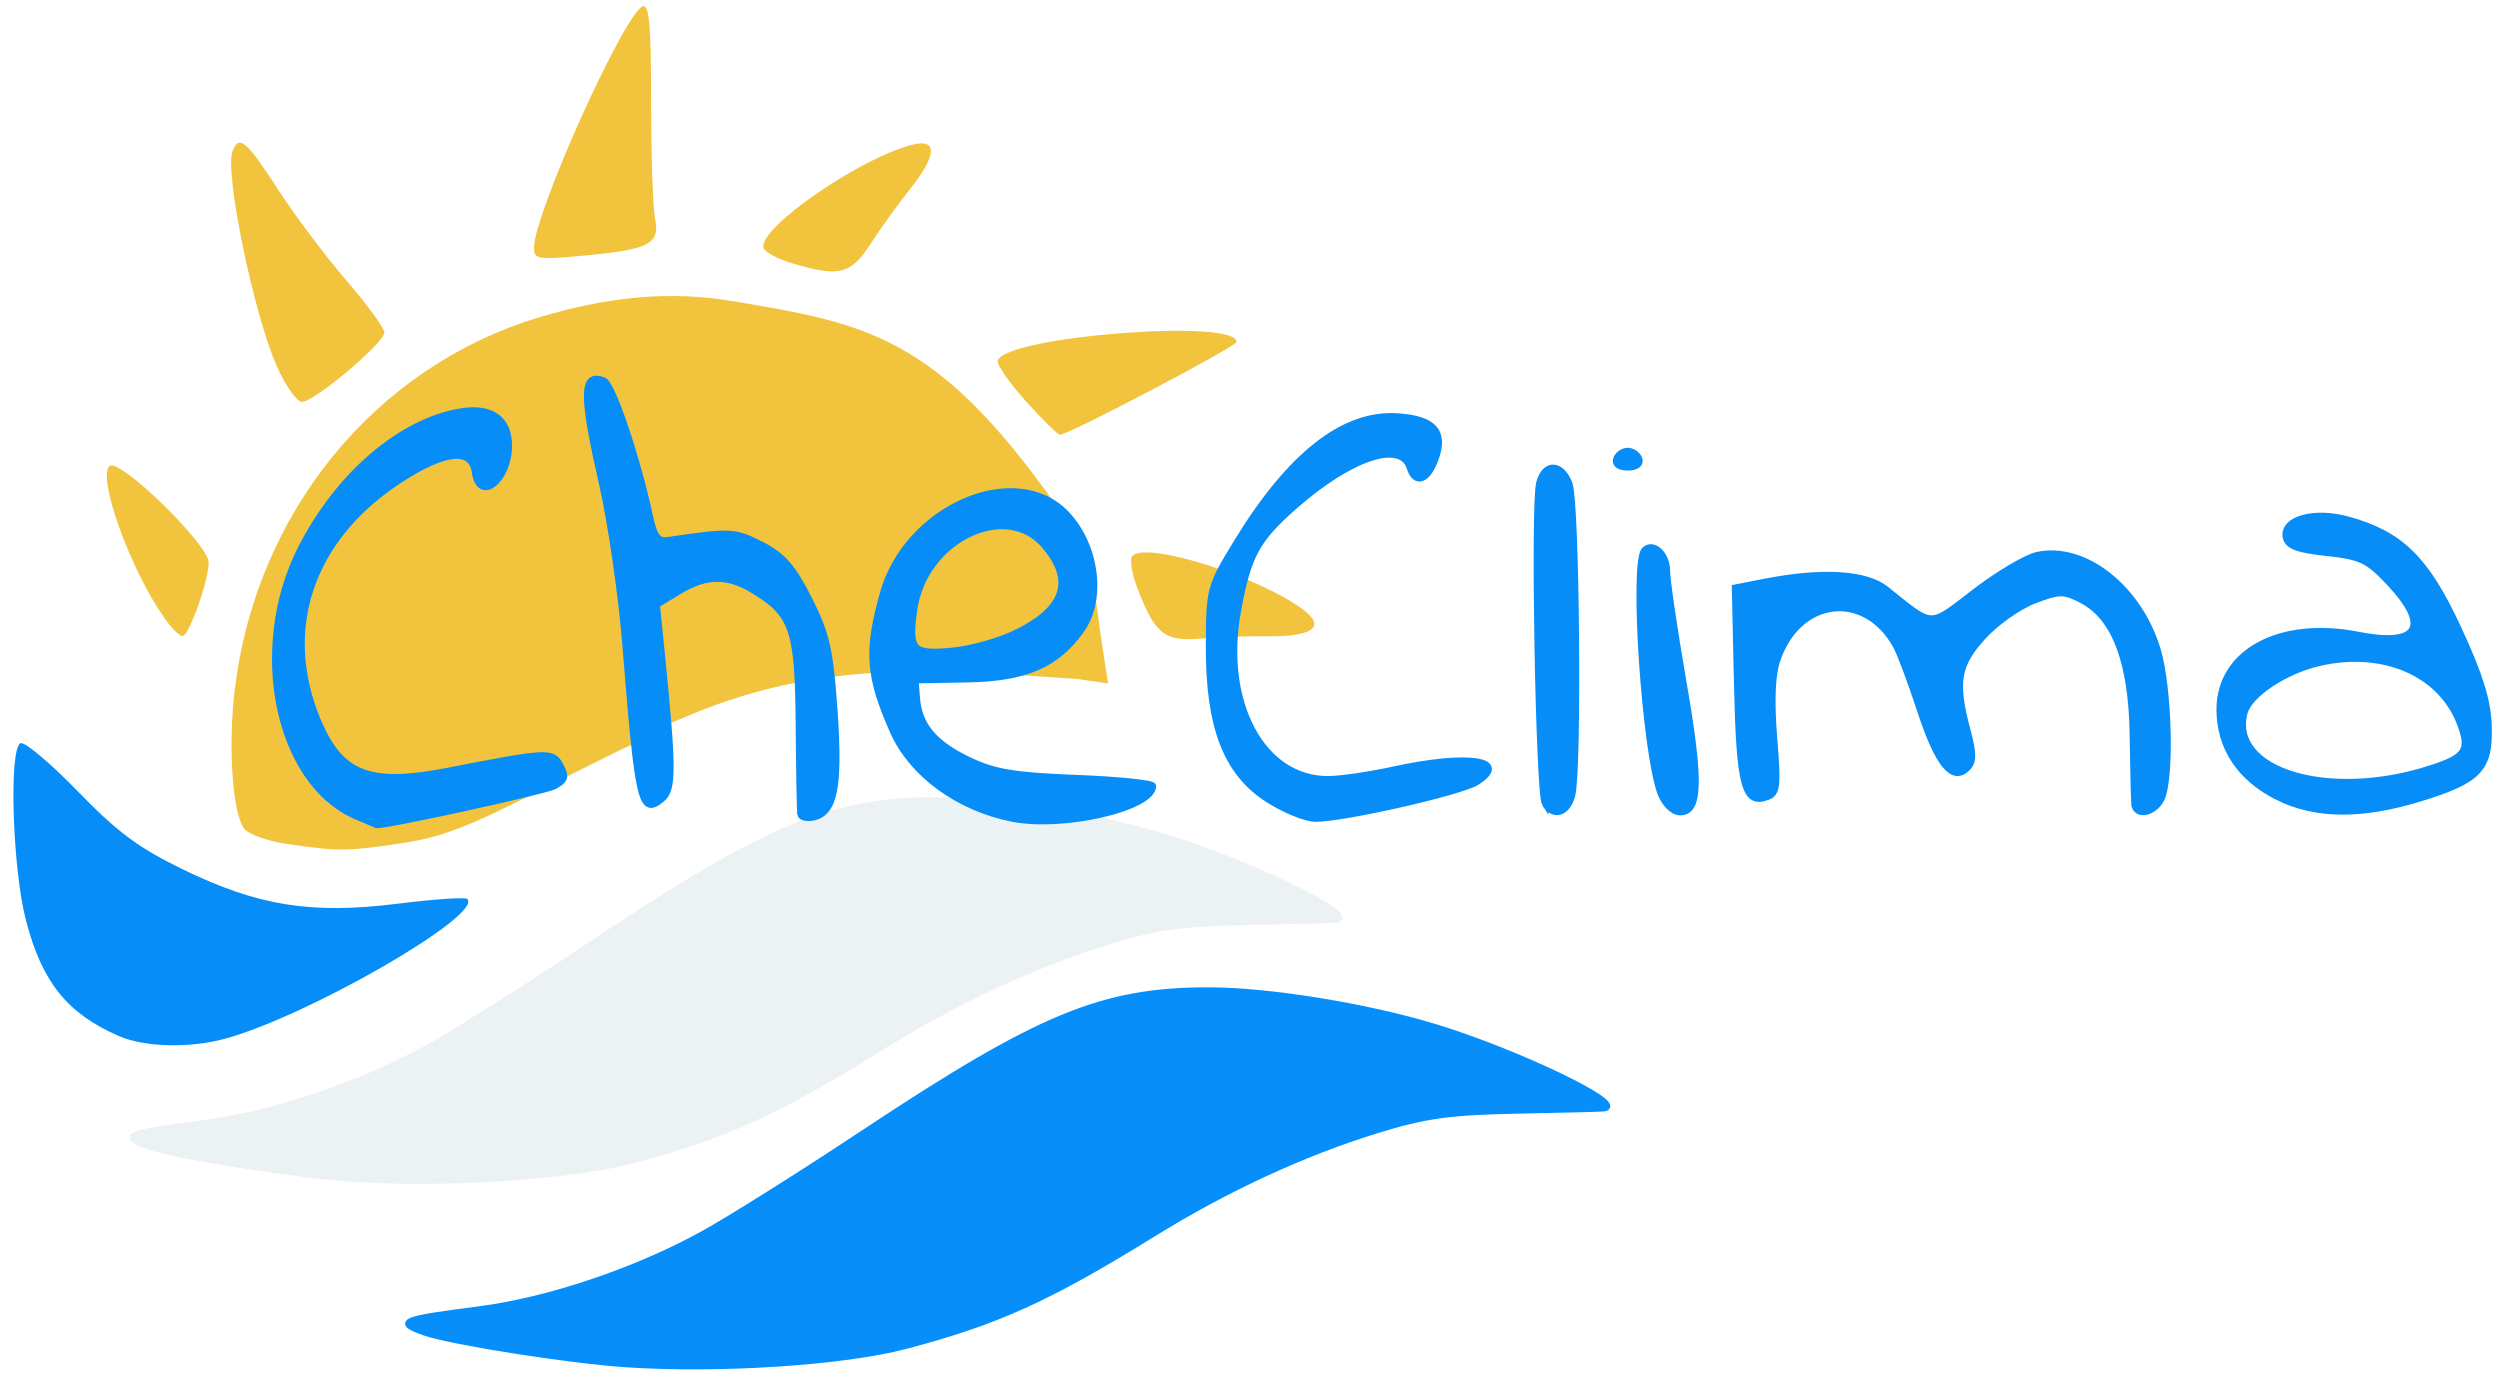 <?xml version="1.0" encoding="UTF-8" standalone="no"?>
<!-- Created with Inkscape (http://www.inkscape.org/) -->

<svg
   width="4.003in"
   height="2.214in"
   viewBox="0 0 101.666 56.236"
   version="1.1"
   id="svg8"
   inkscape:version="1.1.1 (3bf5ae0d25, 2021-09-20)"
   sodipodi:docname="checlima.svg"
   xmlns:inkscape="http://www.inkscape.org/namespaces/inkscape"
   xmlns:sodipodi="http://sodipodi.sourceforge.net/DTD/sodipodi-0.dtd"
   xmlns="http://www.w3.org/2000/svg"
   xmlns:svg="http://www.w3.org/2000/svg"
   xmlns:rdf="http://www.w3.org/1999/02/22-rdf-syntax-ns#"
   xmlns:cc="http://creativecommons.org/ns#"
   xmlns:dc="http://purl.org/dc/elements/1.1/">
  <defs
     id="defs2">
    <inkscape:path-effect
       effect="bend_path"
       id="path-effect830"
       is_visible="true"
       bendpath="M 66.524,153.238 H 122.842"
       prop_scale="1"
       scale_y_rel="false"
       vertical="false"
       lpeversion="0"
       hide_knot="false" />
    <inkscape:path-effect
       effect="bspline"
       id="path-effect828"
       is_visible="true"
       weight="33.333"
       steps="2"
       helper_size="0"
       apply_no_weight="true"
       apply_with_weight="true"
       only_selected="false"
       lpeversion="0" />
    <filter
       inkscape:collect="always"
       style="color-interpolation-filters:sRGB"
       id="filter1737"
       x="-0.014"
       width="1.028"
       y="-0.044"
       height="1.088">
      <feGaussianBlur
         inkscape:collect="always"
         stdDeviation="0.225"
         id="feGaussianBlur1739" />
    </filter>
    <filter
       inkscape:collect="always"
       style="color-interpolation-filters:sRGB"
       id="filter1741"
       x="-0.014"
       width="1.027"
       y="-0.044"
       height="1.087">
      <feGaussianBlur
         inkscape:collect="always"
         stdDeviation="0.225"
         id="feGaussianBlur1743" />
    </filter>
    <filter
       inkscape:collect="always"
       style="color-interpolation-filters:sRGB"
       id="filter1745"
       x="-0.029"
       width="1.058"
       y="-0.044"
       height="1.088">
      <feGaussianBlur
         inkscape:collect="always"
         stdDeviation="0.225"
         id="feGaussianBlur1747" />
    </filter>
    <filter
       inkscape:collect="always"
       style="color-interpolation-filters:sRGB"
       id="filter1989"
       x="-0.005"
       width="1.01"
       y="-0.025"
       height="1.05">
      <feGaussianBlur
         inkscape:collect="always"
         stdDeviation="0.135"
         id="feGaussianBlur1991" />
    </filter>
    <filter
       inkscape:collect="always"
       style="color-interpolation-filters:sRGB"
       id="filter1993"
       x="-0.005"
       width="1.01"
       y="-0.007"
       height="1.015">
      <feGaussianBlur
         inkscape:collect="always"
         stdDeviation="0.104"
         id="feGaussianBlur1995" />
    </filter>
  </defs>
  <sodipodi:namedview
     id="base"
     pagecolor="#ffffff"
     bordercolor="#666666"
     borderopacity="1.0"
     inkscape:pageopacity="0.0"
     inkscape:pageshadow="2"
     inkscape:zoom="1.4"
     inkscape:cx="173.92857"
     inkscape:cy="158.92857"
     inkscape:document-units="mm"
     inkscape:current-layer="layer2"
     showgrid="false"
     inkscape:window-width="1366"
     inkscape:window-height="705"
     inkscape:window-x="1352"
     inkscape:window-y="-8"
     inkscape:window-maximized="1"
     inkscape:pagecheckerboard="0"
     units="in"
     fit-margin-top="0"
     fit-margin-left="0"
     fit-margin-right="0"
     fit-margin-bottom="0" />
  <g
     inkscape:groupmode="layer"
     id="layer2"
     inkscape:label="bitmap"
     style="display:inline"
     transform="translate(-54.279,-105.218)" />
  <g
     inkscape:label="sol"
     inkscape:groupmode="layer"
     id="layer1"
     style="display:inline"
     transform="translate(-54.279,-105.218)">
    <path
       id="path901"
       style="fill:#068df8;fill-opacity:1;stroke:#058ffc;stroke-width:0.265;stroke-opacity:1;filter:url(#filter1737)"
       d="m 91.076,159.957 c 3.744,-0.984 5.812,-1.92 10.127,-4.589 2.952,-1.825 6.085,-3.273 9.081,-4.196 1.945,-0.599 2.931,-0.737 5.662,-0.792 1.819,-0.036 3.411,-0.076 3.538,-0.089 1.02,-0.1 -3.498,-2.273 -6.845,-3.293 -2.782,-0.847 -6.766,-1.493 -9.217,-1.493 -4.323,0 -6.871,1.056 -14.065,5.828 -2.454,1.628 -5.363,3.458 -6.465,4.067 -2.745,1.517 -6.301,2.715 -9.147,3.081 -3.153,0.406 -3.383,0.501 -2.214,0.919 1.046,0.374 5.835,1.131 8.167,1.291 3.765,0.258 8.846,-0.07 11.377,-0.735 z"
       inkscape:connector-curvature="0" />
    <path
       style="fill:#068df8;fill-opacity:1;stroke-width:0.265;filter:url(#filter1745)"
       d="m 59.107,147.354 c -2.097,-0.911 -3.125,-2.191 -3.778,-4.705 -0.546,-2.103 -0.7,-6.912 -0.23,-7.202 0.151,-0.093 1.192,0.776 2.315,1.932 1.641,1.689 2.483,2.316 4.29,3.195 3.068,1.492 5.227,1.837 8.753,1.397 1.473,-0.184 2.743,-0.27 2.821,-0.192 0.653,0.653 -6.469,4.762 -9.855,5.685 -1.446,0.394 -3.262,0.348 -4.317,-0.11 z"
       id="path892"
       inkscape:connector-curvature="0" />
    <path
       id="path844"
       style="fill:#f2c43e;fill-opacity:1;stroke-width:0.265;filter:url(#filter1993)"
       d="m 75.992,115.295 c 0,-1.395 3.711,-9.619 4.432,-9.823 0.254,-0.072 0.331,0.825 0.331,3.864 0,2.177 0.072,4.319 0.16,4.76 0.209,1.044 -0.217,1.269 -2.872,1.516 -1.913,0.178 -2.051,0.157 -2.051,-0.318 z m 10.472,0.622 c -0.57,-0.172 -1.082,-0.447 -1.136,-0.61 -0.26,-0.781 3.932,-3.684 6.076,-4.208 1.02,-0.249 0.967,0.451 -0.139,1.837 -0.477,0.597 -1.193,1.592 -1.591,2.21 -0.798,1.239 -1.278,1.354 -3.209,0.771 z m -20.935,4.189 c -0.944,-2.135 -2.128,-7.886 -1.799,-8.742 0.261,-0.681 0.57,-0.423 1.834,1.533 0.682,1.055 1.937,2.729 2.791,3.719 0.853,0.991 1.552,1.947 1.552,2.126 0,0.421 -2.85,2.82 -3.351,2.82 -0.21,0 -0.672,-0.655 -1.027,-1.456 z m 30.454,1.417 c -0.673,-0.749 -1.182,-1.487 -1.131,-1.641 0.331,-0.992 9.734,-1.723 9.71,-0.756 -0.005,0.191 -6.868,3.796 -7.181,3.772 -0.096,-0.007 -0.725,-0.626 -1.398,-1.375 z m -35.02,8.836 c -1.384,-1.965 -2.734,-5.692 -2.241,-6.186 0.376,-0.376 4.04,3.186 4.04,3.929 0,0.734 -0.803,2.985 -1.065,2.985 -0.122,0 -0.452,-0.327 -0.734,-0.728 z m 4.987,9.184 c -0.802,-0.116 -1.578,-0.395 -1.748,-0.627 -0.473,-0.647 -0.656,-3.309 -0.385,-5.612 0.849,-7.217 5.695,-13.161 12.372,-15.176 2.869,-0.866 5.381,-1.08 7.848,-0.668 5.403,0.902 8.274,1.376 13.113,8.203 0.986,1.39 1.059,1.551 1.634,3.535 0.129,0.966 0.307,2.22 0.396,2.787 l 0.162,1.03 -1.29,-0.187 c -5.797,-0.383 -10.027,-0.725 -15.115,1.227 l -1.389,0.568 -1.741,0.961 c -0.05,0 -1.693,0.818 -3.651,1.817 -2.886,1.472 -3.943,1.874 -5.578,2.117 -2.214,0.329 -2.517,0.331 -4.628,0.025 z M 100.526,129.124 c -0.213,-0.556 -0.309,-1.129 -0.213,-1.272 0.458,-0.684 5.321,0.854 7.047,2.228 0.822,0.654 0.236,1.041 -1.538,1.015 -0.764,-0.011 -1.989,0.031 -2.722,0.095 -1.468,0.127 -1.853,-0.181 -2.574,-2.066 z"
       inkscape:connector-curvature="0" />
    <path
       id="path901-3"
       style="fill:#ebf3f5;fill-opacity:1;stroke:#ecf1f4;stroke-width:0.267;stroke-opacity:1;filter:url(#filter1741)"
       d="m 79.999,152.401 c 3.768,-0.996 5.848,-1.944 10.191,-4.645 2.97,-1.848 6.124,-3.314 9.138,-4.248 1.957,-0.607 2.95,-0.746 5.698,-0.802 1.83,-0.037 3.433,-0.077 3.56,-0.09 1.026,-0.101 -3.521,-2.301 -6.889,-3.333 -2.8,-0.858 -6.809,-1.511 -9.275,-1.511 -4.351,0 -6.915,1.069 -14.154,5.9 -2.469,1.648 -5.397,3.5 -6.505,4.117 -2.762,1.536 -6.34,2.748 -9.205,3.119 -3.173,0.411 -3.404,0.507 -2.228,0.93 1.052,0.379 5.872,1.145 8.218,1.307 3.788,0.261 8.902,-0.071 11.449,-0.744 z"
       inkscape:connector-curvature="0" />
  </g>
  <g
     inkscape:groupmode="layer"
     id="layer3"
     inkscape:label="texto"
     style="display:inline"
     transform="translate(-54.279,-105.218)"
     sodipodi:insensitive="true">
    <path
       id="path1033"
       style="display:inline;fill:#068df8;fill-opacity:1;stroke:#068df8;stroke-width:0.265;stroke-opacity:1;filter:url(#filter1989)"
       d="m 120.012,123.893 c 0.061,-0.182 0.269,-0.331 0.463,-0.331 0.194,0 0.402,0.149 0.463,0.331 0.066,0.197 -0.122,0.331 -0.463,0.331 -0.341,0 -0.529,-0.134 -0.463,-0.331 z m 1.82,13.626 c -0.646,-1.596 -1.174,-9.422 -0.67,-9.926 0.344,-0.344 0.9,0.165 0.902,0.826 0.001,0.385 0.301,2.426 0.667,4.536 0.702,4.051 0.672,5.292 -0.129,5.292 -0.272,0 -0.603,-0.313 -0.77,-0.728 z m 31.271,-1.034 c 1.455,-0.468 1.642,-0.746 1.232,-1.831 -0.775,-2.052 -3.108,-3.07 -5.702,-2.489 -1.422,0.319 -2.884,1.288 -3.082,2.043 -0.623,2.382 3.429,3.603 7.552,2.276 z m -6.168,1.155 c -1.543,-0.759 -2.384,-2.017 -2.384,-3.569 0,-2.332 2.461,-3.654 5.635,-3.026 2.445,0.483 2.948,-0.329 1.297,-2.099 -0.895,-0.96 -1.177,-1.096 -2.576,-1.247 -1.203,-0.129 -1.592,-0.278 -1.66,-0.631 -0.141,-0.736 1.15,-1.096 2.538,-0.707 2.141,0.6 3.159,1.607 4.465,4.421 0.869,1.872 1.197,2.921 1.232,3.941 0.061,1.764 -0.379,2.228 -2.824,2.972 -2.347,0.714 -4.198,0.697 -5.724,-0.054 z m -5.85,0.275 c -0.015,-0.182 -0.044,-1.462 -0.066,-2.844 -0.047,-2.96 -0.733,-4.756 -2.084,-5.455 -0.728,-0.376 -0.901,-0.374 -1.94,0.023 -0.628,0.24 -1.566,0.906 -2.084,1.48 -1.039,1.15 -1.152,1.84 -0.624,3.815 0.251,0.94 0.25,1.262 -0.007,1.519 -0.587,0.587 -1.183,-0.144 -1.9,-2.328 -0.379,-1.153 -0.82,-2.335 -0.981,-2.628 -1.272,-2.314 -4.011,-1.977 -4.861,0.597 -0.196,0.593 -0.236,1.692 -0.116,3.135 0.161,1.937 0.128,2.244 -0.256,2.391 -0.934,0.359 -1.144,-0.409 -1.237,-4.531 l -0.089,-3.966 1.191,-0.233 c 2.356,-0.461 4.128,-0.355 4.942,0.295 1.969,1.574 1.723,1.566 3.625,0.109 0.946,-0.725 2.084,-1.398 2.529,-1.496 1.915,-0.421 4.148,1.341 4.897,3.865 0.466,1.571 0.551,5.298 0.138,6.071 -0.306,0.571 -1.034,0.694 -1.075,0.181 z m -23.969,0 c -0.256,-0.396 -0.467,-12.117 -0.234,-13.044 0.212,-0.844 0.89,-0.831 1.215,0.024 0.287,0.755 0.384,11.576 0.113,12.655 -0.185,0.735 -0.735,0.919 -1.094,0.365 z m -11.247,-0.175 c -1.709,-1.084 -2.43,-2.941 -2.421,-6.241 0.006,-2.334 0.029,-2.418 1.138,-4.233 2.165,-3.543 4.343,-5.25 6.518,-5.108 1.478,0.096 1.942,0.604 1.555,1.699 -0.321,0.908 -0.819,1.09 -1.044,0.381 -0.358,-1.128 -2.428,-0.435 -4.71,1.576 -1.526,1.345 -1.874,1.989 -2.287,4.23 -0.692,3.752 0.994,6.893 3.685,6.869 0.509,-0.005 1.7,-0.179 2.646,-0.387 3.009,-0.662 4.785,-0.402 3.382,0.495 -0.64,0.409 -5.397,1.489 -6.559,1.489 -0.378,0 -1.234,-0.347 -1.902,-0.77 z m -19.037,0.591 c -0.022,-0.12 -0.052,-1.771 -0.066,-3.669 -0.029,-3.832 -0.239,-4.457 -1.827,-5.424 -1.083,-0.661 -1.944,-0.652 -3.063,0.03 l -0.895,0.545 0.178,1.769 c 0.496,4.914 0.5,5.739 0.034,6.126 -0.841,0.698 -0.962,0.19 -1.471,-6.209 -0.162,-2.037 -0.585,-4.975 -0.938,-6.529 -0.852,-3.74 -0.843,-4.612 0.044,-4.272 0.345,0.132 1.339,3.062 1.869,5.51 0.183,0.846 0.335,1.043 0.754,0.981 2.543,-0.374 2.705,-0.366 3.784,0.185 0.873,0.445 1.277,0.907 1.937,2.212 0.719,1.422 0.861,2.05 1.035,4.559 0.214,3.096 0.001,4.147 -0.876,4.316 -0.254,0.049 -0.479,-0.009 -0.501,-0.129 z m 8.828,-7.396 c 1.939,-0.973 2.297,-2.107 1.11,-3.517 -1.59,-1.89 -4.944,-0.238 -5.328,2.625 -0.218,1.628 -0.057,1.798 1.559,1.648 0.776,-0.072 1.973,-0.412 2.659,-0.757 z m -0.235,7.569 c -2.186,-0.443 -4.057,-1.813 -4.82,-3.529 -1,-2.247 -1.075,-3.269 -0.414,-5.625 0.982,-3.498 5.411,-5.403 7.465,-3.21 1.208,1.289 1.479,3.453 0.589,4.703 -1.005,1.411 -2.257,1.953 -4.615,1.997 l -2.127,0.04 0.054,0.725 c 0.082,1.107 0.708,1.857 2.111,2.529 1.042,0.499 1.845,0.634 4.384,0.732 1.71,0.066 3.109,0.21 3.109,0.32 0,0.892 -3.671,1.735 -5.734,1.317 z m -26.682,-0.098 c -3.183,-1.387 -4.293,-6.835 -2.218,-10.893 1.532,-2.996 4.08,-5.169 6.519,-5.559 1.211,-0.194 1.922,0.316 1.922,1.379 0,1.42 -1.189,2.364 -1.371,1.088 -0.14,-0.989 -1.213,-0.886 -3.035,0.292 -3.651,2.36 -4.929,6.076 -3.372,9.803 0.93,2.226 2.112,2.683 5.316,2.057 4.072,-0.796 4.244,-0.804 4.562,-0.21 0.237,0.443 0.193,0.589 -0.247,0.824 -0.395,0.211 -6.969,1.645 -7.236,1.578 -0.023,-0.006 -0.401,-0.167 -0.84,-0.358 z"
       inkscape:connector-curvature="0" />
  </g>
</svg>
